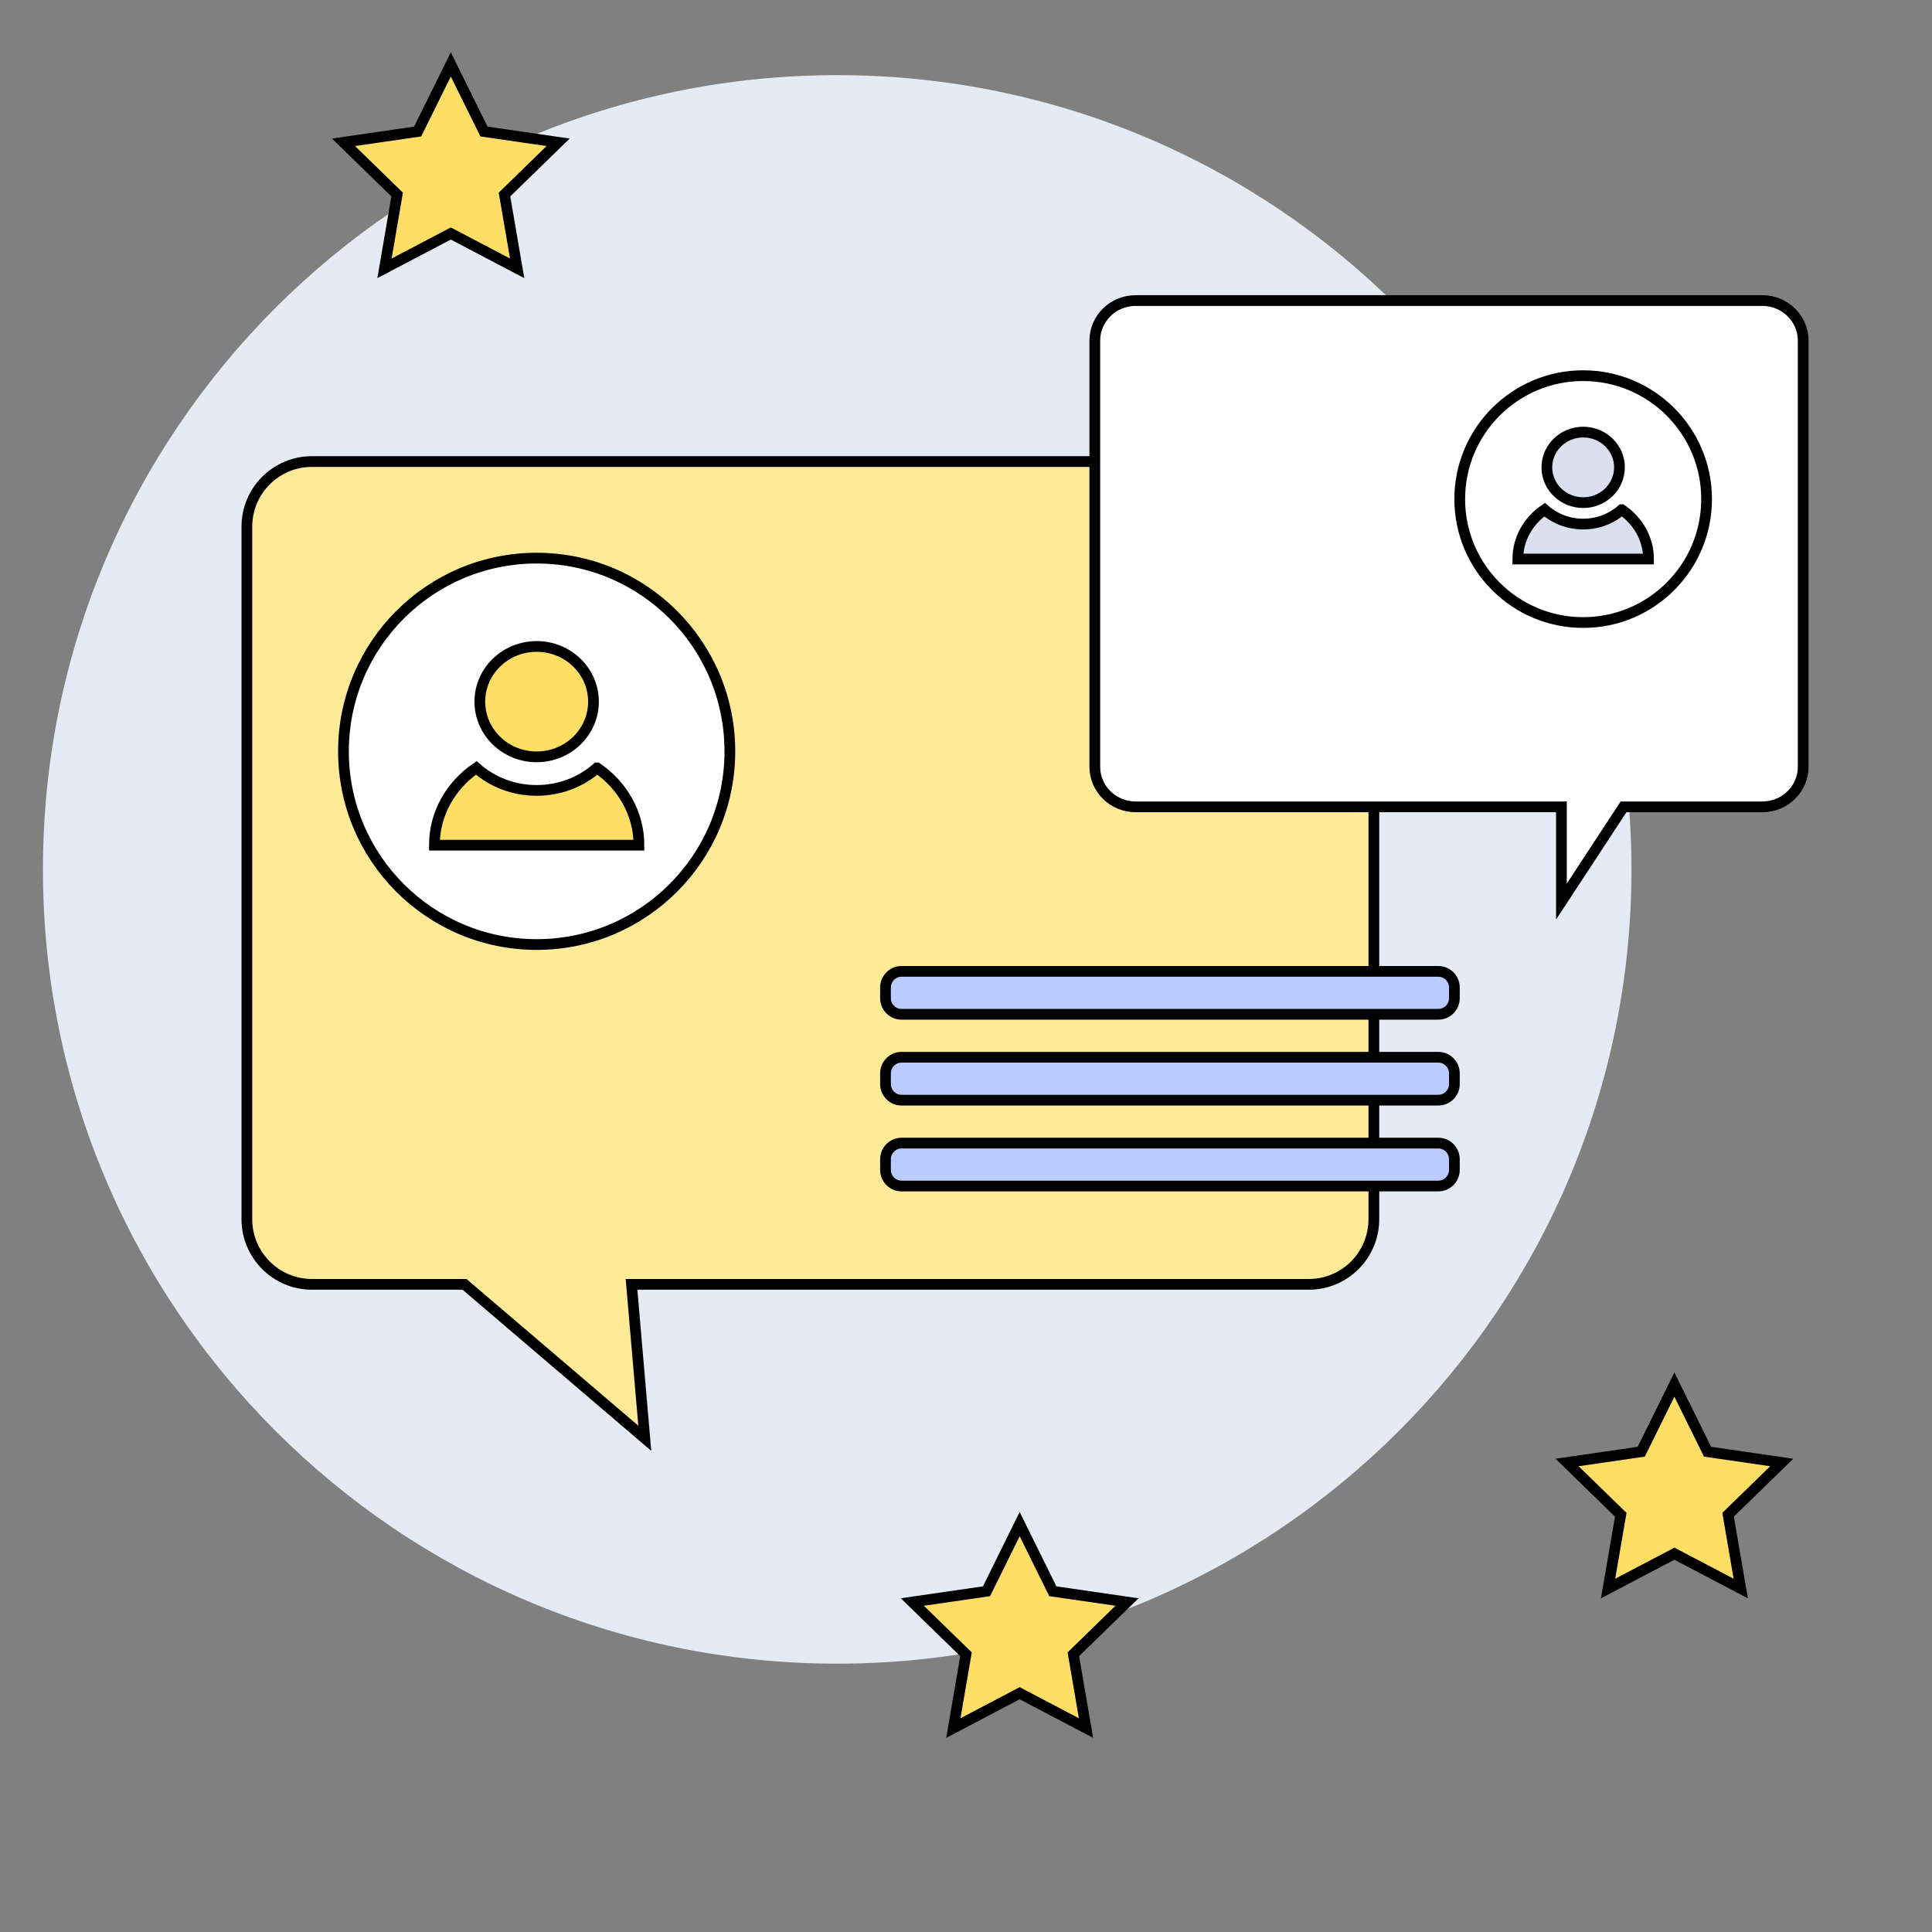 <svg width="180" height="180" viewBox="0 0 180 180" fill="none" xmlns="http://www.w3.org/2000/svg">
<rect x="0" y="0" width="180" height="180" fill="#808080" stroke="none"/>
<path d="M78 155C118.869 155 152 121.869 152 81C152 40.131 118.869 7 78 7C37.131 7 4 40.131 4 81C4 121.869 37.131 155 78 155Z" fill="#E4EBF5"/>
<path d="M29.066 43H121.934C125.282 43 128 45.715 128 49.073V113.586C128 116.945 125.289 119.66 121.934 119.66H58.837L60.073 134L43.278 119.66H29.066C25.718 119.66 23 116.945 23 113.586V49.073C23 45.715 25.718 43 29.066 43Z" fill="#FFEA97" stroke="black" stroke-miterlimit="10"/>
<path d="M164.19 28H105.81C103.702 28 102 29.674 102 31.74V71.439C102 73.505 103.708 75.173 105.81 75.173H145.474V84L151.261 75.173H164.19C166.298 75.173 168 73.499 168 71.439V31.74C168 29.674 166.292 28 164.19 28Z" fill="white" stroke="black" stroke-miterlimit="10"/>
<path d="M42.001 6L45.09 12.255L52 13.257L47.002 18.125L48.182 25L42.001 21.755L35.821 25L37.001 18.125L32 13.257L38.91 12.255L42.001 6Z" fill="#FFDE66" stroke="black" stroke-miterlimit="10"/>
<path d="M95.001 142L98.09 148.254L105 149.257L100.002 154.125L101.182 161L95.001 157.754L88.82 161L90.001 154.125L85 149.257L91.91 148.254L95.001 142Z" fill="#FFDE66" stroke="black" stroke-miterlimit="10"/>
<path d="M156.001 129L159.09 135.254L166 136.257L161.002 141.125L162.182 148L156.001 144.754L149.821 148L151.001 141.125L146 136.257L152.91 135.254L156.001 129Z" fill="#FFDE66" stroke="black" stroke-miterlimit="10"/>
<path d="M50 88C59.941 88 68 79.941 68 70C68 60.059 59.941 52 50 52C40.059 52 32 60.059 32 70C32 79.941 40.059 88 50 88Z" fill="white" stroke="black" stroke-miterlimit="10"/>
<path d="M55.621 71.543C54.15 72.842 52.173 73.641 49.997 73.641C47.822 73.641 45.845 72.842 44.373 71.543C42.01 73.167 40.471 75.782 40.471 78.743H59.529C59.529 75.782 57.99 73.167 55.627 71.543H55.621Z" fill="#FFDE66" stroke="black"/>
<path d="M49.999 70.514C52.923 70.514 55.293 68.212 55.293 65.371C55.293 62.531 52.923 60.229 49.999 60.229C47.075 60.229 44.705 62.531 44.705 65.371C44.705 68.212 47.075 70.514 49.999 70.514Z" fill="#FFDE66" stroke="black"/>
<path d="M147.5 58C153.851 58 159 52.851 159 46.5C159 40.149 153.851 35 147.5 35C141.149 35 136 40.149 136 46.5C136 52.851 141.149 58 147.5 58Z" fill="white" stroke="black" stroke-miterlimit="10"/>
<path d="M151.092 47.486C150.152 48.316 148.889 48.826 147.499 48.826C146.108 48.826 144.845 48.316 143.905 47.486C142.396 48.523 141.412 50.194 141.412 52.086H153.589C153.589 50.194 152.605 48.523 151.095 47.486H151.092Z" fill="#DBE0F1" stroke="black"/>
<path d="M147.5 46.829C149.368 46.829 150.882 45.358 150.882 43.543C150.882 41.728 149.368 40.257 147.5 40.257C145.632 40.257 144.117 41.728 144.117 43.543C144.117 45.358 145.632 46.829 147.5 46.829Z" fill="#DBE0F1" stroke="black"/>
<path d="M84 90.5H134C134.828 90.5 135.5 91.172 135.5 92V93C135.5 93.828 134.828 94.5 134 94.5H84C83.172 94.5 82.5 93.828 82.5 93V92C82.5 91.172 83.172 90.5 84 90.5Z" fill="#BACCFF" stroke="black"/>
<path d="M84 98.5H134C134.828 98.5 135.5 99.172 135.5 100V101C135.5 101.828 134.828 102.5 134 102.5H84C83.172 102.5 82.5 101.828 82.5 101V100C82.5 99.172 83.172 98.5 84 98.5Z" fill="#BACCFF" stroke="black"/>
<path d="M84 106.5H134C134.828 106.5 135.5 107.172 135.5 108V109C135.5 109.828 134.828 110.5 134 110.5H84C83.172 110.5 82.5 109.828 82.5 109V108C82.5 107.172 83.172 106.5 84 106.5Z" fill="#BACCFF" stroke="black"/>
</svg>
